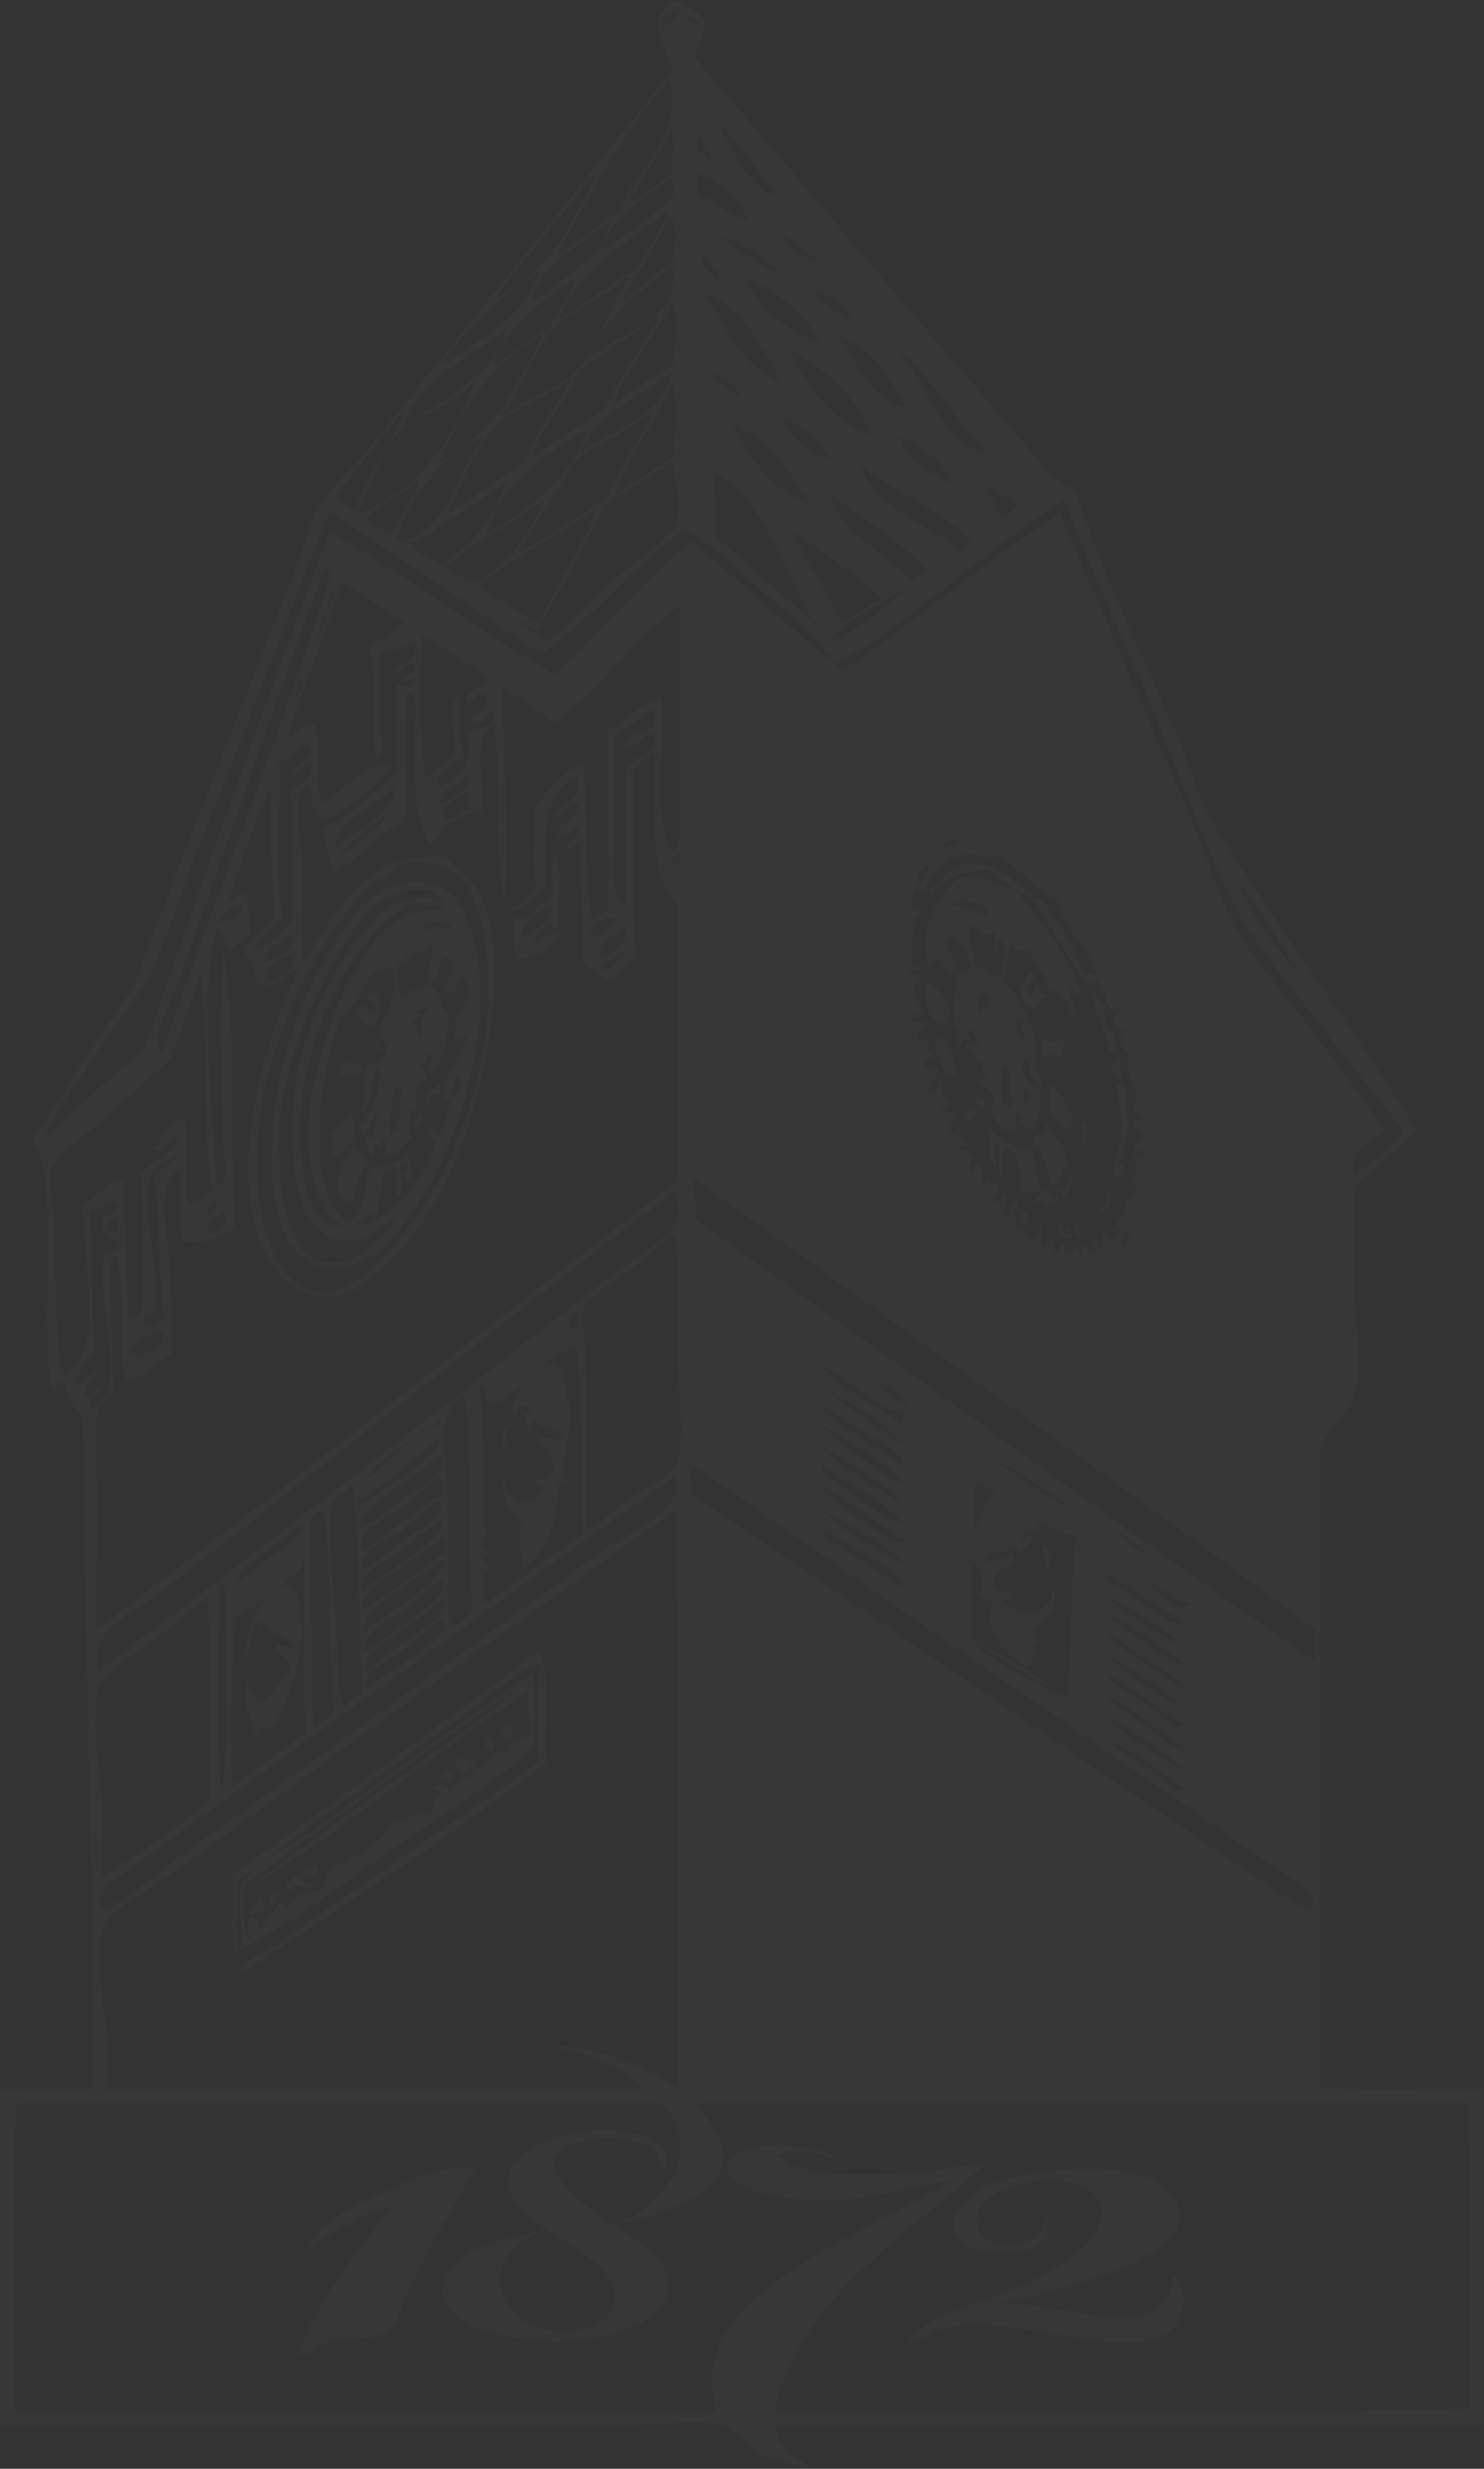 <?xml version="1.0" encoding="UTF-8"?>
<svg width="1656px" height="2754px" viewBox="0 0 1656 2754" version="1.1" xmlns="http://www.w3.org/2000/svg" xmlns:xlink="http://www.w3.org/1999/xlink">
    <rect x="0" y="0" width="1656" height="2754" fill="#333333" stroke="none"/>
    <!-- Generator: Sketch 49.3 (51167) - http://www.bohemiancoding.com/sketch -->
    <title>GSC_Clocktower_Logo_B&amp;W</title>
    <desc>Created with Sketch.</desc>
    <defs>
        <polygon id="path-1" points="0 0.847 1655.459 0.847 1655.459 2753.048 0 2753.048"></polygon>
    </defs>
    <g id="Page-1" stroke="none" stroke-width="1" fill="none" fill-rule="evenodd" opacity="0.02">
        <g id="Desktop-HD" transform="translate(-15, -62)">
            <g id="GSC_Clocktower_Logo_B&amp;W" transform="translate(15, 62)">
                <path d="M581.807,1044.369 C598.324,1038.576 612.276,1030.053 616.147,1010.992 C606.446,1013.674 584.722,1026.006 581.807,1044.369 Z M618.607,952 C629.583,969.585 620.626,1008.088 623.51,1034.1 C619.943,1037.798 615.737,1036.084 616.147,1028.974 C606.598,1034.37 597.763,1040.56 594.058,1052.018 C606.401,1051.32 615.039,1035.703 626,1041.797 C617.483,1059.414 600.936,1068.587 576.858,1070 C572.668,1057.351 574.854,1037.957 572,1023.832 C594.058,1031.735 599.008,1005.834 616.147,1000.724 C617.483,984.98 613.354,963.586 618.607,952 Z" id="Fill-1" fill="#FFFFFF"></path>
                <path d="M1149,1085 C1166.24,1091.765 1139.751,1097.23 1146.297,1110.633 C1156.498,1112.407 1153.165,1101.666 1157.246,1097.816 C1160.952,1102.87 1162.771,1109.73 1171,1110.633 C1162.21,1112.645 1160.034,1120.915 1154.508,1126 C1142.199,1122.927 1138.578,1111.789 1138,1097.816 C1146.739,1098.213 1143.389,1087.456 1149,1085" id="Fill-2" fill="#FFFFFF"></path>
                <path d="M1034.217,1095 C1049.013,1104.706 1062.703,1115.348 1058.09,1141.978 C1032.021,1142.963 1031.191,1111.198 1034.217,1095" id="Fill-3" fill="#FFFFFF"></path>
                <path d="M414.032,1104 C429.433,1113.282 425.032,1136.763 414.032,1147 C409.102,1139.909 397.473,1139.142 398.019,1126.791 C400.401,1125.633 402.799,1124.569 403.378,1121.735 C410.525,1121.735 409.218,1129.703 416.761,1129.312 C424.404,1124.334 415.173,1114.175 408.721,1114.128 C408.771,1109.103 416.017,1110.903 414.032,1104" id="Fill-4" fill="#FFFFFF"></path>
                <path d="M1044.774,1159 C1047.804,1159 1050.779,1159 1053.847,1159 C1061.741,1170.919 1066.194,1185.748 1069,1202 C1063.949,1202 1058.898,1202 1053.847,1202 C1055.587,1184.762 1037.384,1172.687 1044.774,1159" id="Fill-5" fill="#FFFFFF"></path>
                <path d="M1185.672,1159 C1192.161,1163.95 1182.71,1168.216 1185.672,1177 C1177.702,1177 1169.915,1177 1162,1177 C1162,1171.771 1162,1166.515 1162,1161.245 C1170.408,1159.139 1174.613,1165.651 1185.672,1159" id="Fill-6" fill="#FFFFFF"></path>
                <path d="M1245.162,1181.491 C1253.672,1178.872 1250.18,1187.36 1250.794,1192 C1247.934,1192 1245.162,1192 1242.267,1192 C1241.074,1186.519 1244.214,1185.016 1245.162,1181.491" id="Fill-7" fill="#FFFFFF"></path>
                <path d="M382.413,1184.038 C387.141,1183.433 395.911,1190.309 398.634,1184.038 C405.501,1189.168 402.51,1193.94 401.324,1201.834 C394.074,1196.127 387.074,1203.141 377,1201.834 C380.842,1192.799 380.391,1191.822 382.413,1184.038" id="Fill-8" fill="#FFFFFF"></path>
                <path d="M1239,1193 C1242.699,1193 1246.467,1193 1250.132,1193 C1249.823,1197.915 1253.591,1198.793 1252.92,1203.961 C1244.007,1204.501 1240.875,1199.367 1239,1193" id="Fill-9" fill="#FFFFFF"></path>
                <path d="M1175.239,1209 C1181.392,1225.545 1203.001,1234.517 1193.714,1258.362 C1176.006,1262.816 1183.481,1242.492 1170,1242.765 C1176.757,1230.658 1166.083,1217.152 1175.239,1209" id="Fill-10" fill="#FFFFFF"></path>
                <path d="M1088,1223.028 C1097.343,1222.386 1102.438,1232.924 1096.359,1239 C1093.25,1233.928 1089.433,1229.647 1088,1223.028" id="Fill-11" fill="#FFFFFF"></path>
                <path d="M1089.928,1237.767 C1090.775,1245.655 1083.945,1246.771 1081.868,1252 C1066.996,1249.503 1084.427,1230.144 1089.928,1237.767" id="Fill-12" fill="#FFFFFF"></path>
                <path d="M388.63,1243 C399.102,1245.215 394.305,1257.371 396,1272.644 C383.938,1275.286 385.285,1291.506 369.092,1289.887 C368.35,1276.523 372.437,1273.499 369.092,1262.763 C378.187,1258.746 383.439,1250.942 388.63,1243" id="Fill-13" fill="#FFFFFF"></path>
                <path d="M1207,1253.045 C1218.04,1251.957 1209.966,1271.014 1212.461,1279 C1202.584,1274.633 1212.697,1264.061 1207,1253.045" id="Fill-14" fill="#FFFFFF"></path>
                <path d="M478.49,1259 C490.611,1260.94 494.936,1269.177 486.931,1277 C485.327,1269.876 472.752,1264.963 478.49,1259" id="Fill-15" fill="#FFFFFF"></path>
                <path d="M396.035,1279 C400.035,1286.686 408.39,1290.007 411,1299.189 C397.44,1306.47 401.347,1331.414 391.015,1342 C363.896,1330.728 382.058,1291.878 396.035,1279" id="Fill-16" fill="#FFFFFF"></path>
                <path d="M1165.908,1327 C1169.971,1328.01 1174.252,1340.9 1177.625,1334.357 C1186.459,1335.94 1174.832,1339.558 1177.625,1344.111 C1166.107,1348.588 1162.425,1334.327 1157.074,1341.668 C1149.328,1337.387 1165.762,1332.804 1165.908,1327" id="Fill-17" fill="#FFFFFF"></path>
                <path d="M1144.777,1367 C1135.268,1366.618 1138.737,1356.251 1138.166,1349 C1148.021,1349.318 1148.674,1363.565 1144.777,1367" id="Fill-18" fill="#FFFFFF"></path>
                <path d="M1182,1366.183 C1190.696,1363.707 1187.681,1387.555 1190,1368.822 C1196.46,1367.828 1188.493,1380.843 1198,1376.771 C1194.538,1386.186 1189.238,1377.569 1182,1382 C1182,1376.771 1182,1371.46 1182,1366.183" id="Fill-19" fill="#FFFFFF"></path>
                <path d="M1162,1724 C1173.402,1725.435 1170.261,1739.92 1171,1751 C1160.17,1744.809 1169.854,1734.63 1162,1724" id="Fill-20" fill="#FFFFFF"></path>
                <path d="M272.142,2104.027 C273.028,2125.43 269.151,2151.666 277.253,2165.86 C278.851,2157.184 273.914,2141.905 279.785,2137.551 C288.964,2137.79 287.302,2148.811 292.588,2153.037 C297.842,2135.478 307.732,2132.735 313.05,2119.497 C315.771,2121.889 313.857,2128.955 320.725,2127.2 C328.4,2118.014 340.253,2107.025 359.132,2109.146 C362.297,2100.39 363.247,2089.29 369.308,2083.389 C393.315,2075.606 427.212,2055.909 440.948,2029.259 C456.188,2037.106 464.797,2012.72 479.34,2026.675 C485.923,2018.701 483.834,2001.971 494.643,1998.271 C490.149,1997.728 481.904,2000.934 484.452,1993.183 C488.977,1988.303 497.935,1990.456 499.802,1995.735 C510.278,1990.807 516.608,1981.7 530.487,1980.249 C529.822,1975.528 519.567,1967.505 527.923,1962.195 C531.721,1962.657 530.281,1968.415 530.487,1972.513 C548.559,1972.657 544.017,1949.994 566.315,1954.459 C566.584,1939.324 584.909,1942.275 591.872,1933.838 C591.619,1917.793 587.631,1905.417 589.34,1887.443 C483.059,1956.453 381.699,2044.235 277.253,2106.563 C377.489,2027.138 487.553,1957.585 586.793,1877.108 C478.944,1949.77 376.556,2027.935 272.142,2104.027 Z M267.03,2202 C271.983,2184.536 292.429,2180.118 305.374,2171.043 C399.803,2105.079 506.717,2032.162 602.096,1964.778 C596.446,1927.729 601.605,1881.414 602.096,1856.486 C572.012,1866.725 546.185,1892.355 517.716,1913.232 C435.758,1973.247 345.127,2034.107 264.419,2098.812 C265.97,2123.133 261.238,2153.611 267.03,2173.579 C276.256,2152.798 261.555,2130.645 269.546,2104.027 C276.145,2082.177 327.751,2057.074 348.83,2042.114 C428.921,1985.336 518.618,1915.959 594.468,1866.837 C596.478,1885.178 597.49,1915.895 597.031,1949.34 C546.185,1992.673 486.319,2028.478 430.709,2067.951 C374.578,2107.727 320.108,2149.465 261.855,2178.779 C256.396,2154.233 260.7,2119.768 259.339,2091.092 C374.894,2009.068 488.661,1925.225 602.096,1841 C615.911,1872.164 606.748,1912.833 609.787,1967.346 C499.77,2049.817 384.294,2126.849 267.03,2202 Z" id="Fill-21" fill="#FFFFFF"></path>
                <path d="M566.477,1923 C574.093,1923.032 572.673,1937.572 569.123,1941 C563.509,1938.816 559.911,1934.686 561.298,1925.535 C564.331,1926.013 565.913,1924.993 566.477,1923" id="Fill-22" fill="#FFFFFF"></path>
                <path d="M543.756,1939.221 C553.34,1937.26 553.682,1948.856 549.284,1953 C542.284,1952.335 537.834,1944.849 543.756,1939.221" id="Fill-23" fill="#FFFFFF"></path>
                <path d="M508.294,1962 C513.434,1962 518.671,1962 523.827,1962 C524.196,1968.591 524.228,1974.869 521.273,1978 C513.868,1975.858 506.415,1973.666 508.294,1962" id="Fill-24" fill="#FFFFFF"></path>
                <path d="M506.456,1986.607 C501.958,1985.017 491.319,1989.959 491,1983.837 C491.526,1974.158 510.411,1971.695 506.456,1986.607" id="Fill-25" fill="#FFFFFF"></path>
                <path d="M319.334,2098 C322.211,2098 325.07,2098 328,2098 C328,2101.515 328,2104.965 328,2108.399 C318.357,2110.983 318.552,2104.805 319.334,2098" id="Fill-26" fill="#FFFFFF"></path>
                <path d="M310.521,2112.036 C312.76,2120.96 306.489,2120.666 305.354,2126 C300.81,2125.344 299.483,2121.202 300.171,2114.815 C302.49,2112.623 306.009,2111.812 310.521,2112.036" id="Fill-27" fill="#FFFFFF"></path>
                <path d="M289.876,2118 C304.239,2128.374 284.629,2141.378 277.083,2133.666 C275.767,2122.792 290.495,2128.213 289.876,2118" id="Fill-28" fill="#FFFFFF"></path>
                <path d="M743.319,2419.645 C735.448,2421.168 738.645,2406.317 730.325,2399.161 C704.352,2376.456 623.753,2384.278 618.709,2409.348 C614.308,2431.513 649.773,2457.329 668.02,2470.974 C694.747,2490.76 747.8,2513.481 745.953,2553.021 C743.865,2597.179 659.138,2612.189 618.709,2611.998 C564.66,2611.808 496.172,2594.576 494.052,2555.576 C491.787,2512.656 564.628,2493.711 608.333,2488.904 C518.932,2513.577 557.818,2616.853 649.87,2599.162 C668.341,2595.655 685.03,2583.057 686.202,2565.842 C690.137,2509.07 568.772,2488.079 566.797,2435.052 C565.415,2397.812 628.62,2377.074 668.02,2376.059 C704.32,2375.059 753.582,2386.642 743.319,2419.645" id="Fill-29" fill="#FFFFFF"></path>
                <path d="M530,2418.563 C508.929,2458.421 479.827,2504.854 456.173,2553.974 C448.457,2570.031 443.748,2592.189 433.291,2599.933 C416.425,2612.529 389.811,2606.445 367.102,2612.719 C354.252,2616.243 348.472,2628.523 334,2625.536 C356,2559.032 399.37,2513.989 435.827,2462.025 C407.78,2468.805 373.354,2491.263 344.142,2505.439 C358.929,2476.549 395.402,2460.523 425.638,2446.695 C456.394,2432.55 492.787,2414.58 530,2418.563" id="Fill-30" fill="#FFFFFF"></path>
                <g id="Group-34">
                    <mask id="mask-2" fill="white">
                        <use xlink:href="#path-1"></use>
                    </mask>
                    <g id="Clip-32"></g>
                    <path d="M1097.676,2574.401 C1158.439,2551.751 1306.095,2631.448 1308.464,2538.45 C1319.071,2545.259 1322.745,2564.005 1318.769,2579.481 C1298.764,2656.495 1129.099,2573.608 1051.351,2597.464 C1031.187,2603.623 1034.161,2612.337 1012.82,2610.289 C1044.609,2578.243 1090.408,2571.83 1136.192,2551.291 C1166.788,2537.625 1233.977,2504.8 1228.745,2464.055 C1222.113,2411.342 1085.971,2430.008 1089.979,2479.436 C1092.746,2514.339 1164.673,2513.244 1167.059,2474.309 C1186.81,2523.434 1068.574,2526.085 1064.264,2484.61 C1062.611,2468.706 1078.958,2451.944 1092.507,2443.516 C1133.313,2418.231 1321.918,2393.993 1316.114,2476.88 C1313.887,2509.863 1245.649,2532.625 1221.016,2541.021 C1181.753,2554.481 1144.095,2563.894 1097.676,2574.401" id="Fill-31" fill="#FFFFFF" mask="url(#mask-2)"></path>
                    <path d="M18.018,2346.042 C12.006,2455.452 17.143,2576.052 15.441,2689.827 C276.784,2689.827 538.112,2689.827 799.471,2689.827 C772.706,2604.337 851.074,2553.116 907.433,2517.911 C962.281,2483.689 1021.614,2458.452 1064.264,2430.707 C1018.544,2440.135 959.864,2458.293 897.16,2453.769 C871.255,2451.944 808.201,2443.516 812.336,2415.263 C816.677,2385.39 918.04,2388.009 935.74,2410.136 C920.267,2402.628 887.428,2393.406 868.869,2405.009 C894.52,2430.865 970.185,2426.008 1025.717,2423.056 C1055.327,2421.373 1082.218,2412.231 1100.236,2412.739 C1012.74,2496.451 898.289,2553.354 863.733,2689.827 C1121.657,2688.113 1386.451,2693.256 1640.081,2687.256 C1638.332,2574.401 1643.484,2454.642 1637.473,2346.042 C1351.29,2346.042 1065.123,2346.042 778.893,2346.042 C786.112,2362.915 808.853,2382.74 807.183,2407.644 C804.035,2454.389 730.962,2471.293 686.34,2481.975 C735.908,2465.341 791.217,2397.565 737.8,2346.042 C497.862,2346.042 257.892,2346.042 18.018,2346.042 Z M1280.19,1971.401 C1294.884,1981.559 1309.673,2000.035 1321.33,1997.083 C1296.315,1975.797 1262.299,1949.941 1233.977,1940.592 C1245.522,1951.687 1264.589,1960.591 1280.19,1971.401 Z M1323.858,1976.543 C1299.034,1950.02 1263.11,1934.608 1233.977,1912.37 C1256.288,1941.386 1292.148,1956.893 1323.858,1976.543 Z M1277.613,1925.196 C1292.212,1935.735 1310.039,1952.496 1321.33,1950.909 C1294.089,1928.497 1264.16,1908.656 1233.977,1889.308 C1242.501,1903.609 1261.631,1913.72 1277.613,1925.196 Z M1277.613,1899.577 C1292.419,1909.64 1308.464,1929.275 1321.33,1925.196 C1292.769,1904.942 1264.557,1884.403 1233.977,1866.197 C1241.053,1881.435 1262.093,1889.038 1277.613,1899.577 Z M1321.33,1907.259 C1299.018,1879.117 1262.411,1865.102 1233.977,1843.086 C1255.875,1871.673 1291.099,1887.006 1321.33,1907.259 Z M1277.613,1850.801 C1262.76,1840.833 1246.015,1821.865 1233.977,1825.166 C1262.601,1845.229 1290.351,1866.308 1321.33,1884.165 C1314.38,1868.8 1293.262,1861.292 1277.613,1850.801 Z M490.992,1807.199 C477.332,1820.722 459.505,1833.023 442.139,1845.674 C429.433,1854.991 405.086,1863.943 408.744,1881.562 C435.301,1866.229 475.09,1841.801 498.705,1814.897 C492.551,1815.881 500.12,1803.199 490.992,1807.199 Z M1277.613,1832.865 C1291.989,1842.785 1309.673,1858.531 1321.33,1855.927 C1293.929,1837.912 1263.778,1809.056 1233.977,1802.056 C1247.637,1809.929 1262.299,1822.246 1277.613,1832.865 Z M447.324,1820.024 C432.423,1831.499 409.062,1841.087 406.168,1863.626 C419.065,1856.943 434.3,1843.642 452.413,1830.293 C469.094,1817.96 504.207,1802.722 493.568,1784.104 C479.622,1797.246 462.749,1808.04 447.324,1820.024 Z M167.104,1832.865 C150.788,1845.721 115.198,1866.308 110.539,1881.562 C99.916,1916.561 111.382,1968.067 113.083,2007.305 C114.451,2036.669 112.161,2063.621 113.083,2094.62 C155.988,2068.128 196.826,2039.494 233.927,2007.305 C232.21,1932.91 237.362,1851.674 231.367,1781.533 C212.411,1798.643 193.439,1812.119 167.104,1832.865 Z M1321.33,1837.96 C1297.078,1813.373 1264.192,1797.437 1233.977,1778.945 C1258.006,1803.611 1289.763,1820.674 1321.33,1837.96 Z M246.792,2002.209 C258.671,1935.354 248.573,1846.594 251.929,1771.263 C251.388,1769.279 249.75,1768.295 246.792,1768.692 C242.546,1840.563 242.498,1930.338 246.792,2002.209 Z M1326.434,1789.262 C1307.145,1781.993 1292.578,1770.057 1275.005,1761.041 C1287.664,1772.104 1313.808,1802.945 1326.434,1789.262 Z M447.324,1799.484 C432.948,1810.579 406.041,1817.738 406.167,1843.086 C419.001,1835.896 434.3,1823.611 452.413,1809.77 C469.46,1796.77 503.587,1779.771 493.568,1761.041 C477.952,1772.739 463.385,1787.072 447.324,1799.484 Z M1239.034,1766.12 C1253.06,1770.469 1266.307,1782.85 1280.19,1791.834 C1293.309,1800.262 1310.102,1815.167 1321.33,1809.77 C1291.099,1792.866 1265.448,1771.453 1233.977,1755.882 C1232.021,1762.898 1239.034,1761.041 1239.034,1766.12 Z M444.716,1773.866 C430.133,1784.167 405.5,1795.754 406.168,1820.024 C437.337,1796.469 474.056,1778.294 496.097,1745.629 C495.556,1743.645 496.049,1740.534 493.568,1740.486 C479.495,1753.676 461.191,1762.2 444.716,1773.866 Z M259.641,1804.627 C262.456,1859.61 255.252,1943.322 259.641,1991.892 C287.614,1972.798 313.122,1951.258 341.906,1932.91 C337.341,1871.594 340.045,1803.103 339.329,1737.915 C339.17,1735.2 336.022,1735.899 336.769,1740.486 C336.769,1743.057 336.769,1745.629 336.769,1748.2 C330.058,1755.184 321.375,1760.247 316.191,1768.692 C322.775,1769.85 327.991,1772.342 331.632,1776.374 C346.74,1838.976 323.697,1895.45 303.326,1927.751 C293.737,1928.037 296.027,1930.687 287.916,1927.751 C285.435,1932.592 295.613,1936.354 287.916,1938.084 C281.285,1927.751 265.971,1889.974 277.643,1871.371 C275.655,1887.006 282.287,1894.038 293.053,1897.006 C310.307,1889.498 305.759,1874.276 323.951,1866.197 C326.623,1848.118 311.516,1847.801 305.902,1837.96 C312.295,1830.103 321.487,1841.039 331.632,1837.96 C320.358,1826.944 303.867,1821.166 293.053,1809.77 C287.391,1813.452 296.313,1816.024 290.477,1817.452 C286.93,1815.881 290.063,1807.579 285.308,1807.199 C280.712,1821.389 280.537,1840.055 272.507,1850.801 C276.005,1826.055 280.999,1802.834 293.053,1786.659 C286.056,1787.358 272.077,1801.056 259.641,1804.627 Z M444.716,1750.755 C429.513,1762.025 404.53,1772.533 403.623,1796.929 C436.51,1777.596 464.117,1753.009 496.097,1732.788 C494.634,1727.455 499.341,1715.915 493.568,1714.804 C479.002,1728.232 461.111,1738.581 444.716,1750.755 Z M922.843,1717.391 C937.33,1724.82 953.28,1735.042 969.119,1745.629 C983.161,1754.93 999.016,1771.723 1010.243,1768.692 C988.409,1740.01 949.925,1728.042 920.267,1707.122 C920.076,1711.582 920.855,1715.121 922.843,1717.391 Z M1287.887,1737.915 C1271.618,1730.185 1255.97,1708.169 1241.594,1707.122 C1256.288,1716.487 1275.069,1735.264 1287.887,1737.915 Z M334.193,1701.979 C313.297,1725.629 269.819,1740.375 262.17,1768.692 C285.833,1745.216 317.638,1729.978 339.329,1704.55 C338.757,1702.566 337.182,1701.55 334.193,1701.979 Z M488.416,1696.852 C473.945,1709.725 456.086,1723.185 439.595,1735.359 C426.428,1745.041 402.431,1751.962 403.623,1773.866 C420.083,1763.596 436.796,1752.232 452.413,1740.486 C467.266,1729.312 487.223,1718.772 493.568,1699.423 C492.98,1697.439 491.422,1696.455 488.416,1696.852 Z M1082.218,1830.293 C1112.656,1857.245 1152.365,1874.895 1190.245,1894.434 C1196.24,1831.626 1194.809,1770.977 1200.454,1712.249 C1180.926,1712.915 1163.703,1697.693 1154.193,1696.852 C1158.058,1699.027 1157.931,1705.138 1159.362,1709.725 C1148.898,1707.122 1133.934,1713.233 1141.376,1719.963 C1145.733,1717.534 1146.56,1709.518 1151.633,1714.804 C1148.596,1727.232 1141.44,1727.375 1136.192,1732.788 C1136.192,1730.216 1136.192,1727.645 1136.192,1725.089 C1125.362,1733.058 1102.017,1728.518 1097.676,1743.057 C1108.649,1740.295 1124.09,1742.041 1128.527,1732.788 C1130.674,1735.74 1131.866,1739.676 1131.087,1745.629 C1115.503,1746.327 1110.43,1757.485 1107.981,1771.263 C1112.37,1776.263 1122.929,1775.136 1128.527,1778.945 C1132.296,1788.723 1117.013,1779.501 1120.798,1789.262 C1143.253,1803.722 1175.058,1802.484 1174.771,1768.692 C1182.802,1790.85 1167.631,1810.849 1151.633,1817.452 C1152.667,1820.532 1155.561,1826.214 1159.362,1832.865 C1146.56,1833.769 1154.861,1839.753 1156.754,1845.674 C1149.295,1848.578 1150.679,1858.562 1149.089,1861.054 C1122.245,1846.705 1093.955,1816.246 1107.981,1789.262 C1103.576,1779.39 1098.391,1786.231 1092.507,1778.945 C1101.158,1772.564 1092.969,1746.438 1084.826,1740.486 C1084.826,1769.549 1084.826,1798.643 1084.826,1827.738 C1115.884,1846.293 1148.596,1863.245 1177.348,1884.165 C1142.664,1869.229 1115.391,1846.785 1082.218,1830.293 Z M1010.243,1745.629 C986.008,1718.471 948.875,1704.265 917.738,1684.011 C942.594,1710.503 977.484,1727.026 1010.243,1745.629 Z M753.162,1684.011 C651.942,1758.39 552.98,1827.293 429.306,1917.497 C353.371,1972.877 272.554,2031.812 192.819,2089.445 C166.643,2108.302 120.764,2132.778 115.691,2148.491 C99.328,2198.792 130.862,2279.806 118.268,2330.63 C317.893,2330.63 517.534,2330.63 717.206,2330.63 C696.024,2302.123 654.614,2293.837 616.941,2281.869 C676.241,2284.313 715.728,2306.488 755.77,2328.027 C754.069,2114.223 759.221,1893.577 753.162,1684.011 Z M347.042,1691.709 C346.629,1770.866 346.851,1849.277 349.571,1925.196 C360.496,1923.259 364.583,1914.497 372.725,1909.847 C365.473,1837.769 371.214,1741.121 359.923,1681.487 C357.888,1687.122 350.859,1687.9 347.042,1691.709 Z M444.716,1709.725 C430.181,1720.185 403.719,1726.248 403.623,1750.755 C416.298,1748.851 428.416,1733.915 447.324,1719.963 C464.467,1707.233 501.711,1693.725 490.992,1673.773 C474.756,1683.805 460.761,1698.106 444.716,1709.725 Z M1010.243,1722.518 C982.78,1697.789 950.513,1677.789 917.738,1658.393 C940.765,1685.884 979.058,1711.63 1010.243,1722.518 Z M1084.826,1707.122 C1097.803,1696.154 1093.668,1668.027 1115.693,1666.075 C1104.005,1665.742 1103.067,1654.679 1089.979,1655.821 C1083.427,1668.107 1091.187,1694.63 1084.826,1707.122 Z M370.148,1678.884 C364.71,1698.725 371.834,1772.501 375.301,1814.897 C377.75,1844.642 375.571,1881.435 383.03,1904.688 C388.436,1898.164 395.688,1893.339 403.623,1889.308 C400.284,1802.484 401.89,1730.375 393.303,1655.821 C389.136,1663.758 373.552,1666.694 370.148,1678.884 Z M442.139,1686.614 C426.825,1697.693 393.891,1706.344 406.168,1730.216 C433.791,1707.344 463.91,1686.948 493.568,1666.075 C492.026,1660.742 496.717,1649.25 490.992,1648.107 C476.266,1658.139 459.982,1673.63 442.139,1686.614 Z M748.073,1650.679 C546.715,1794.199 337.85,1945.544 138.814,2089.445 C124.342,2099.874 106.69,2107.969 113.083,2130.492 C143.584,2120.254 166.484,2095.286 192.819,2076.573 C356.011,1960.671 513.017,1845.071 676.051,1727.645 C705.168,1706.725 767.697,1683.345 753.162,1645.552 C753.162,1648.933 748.694,1647.917 748.073,1650.679 Z M773.756,1668.646 C988.298,1811.5 1209.407,1965.607 1421.564,2107.381 C1435.892,2116.984 1454.641,2131.571 1465.28,2127.921 C1468.285,2106.985 1444.002,2097.81 1431.853,2089.445 C1213.319,1938.656 993.45,1788.993 778.893,1637.838 C776.364,1637.838 773.756,1637.838 771.18,1637.838 C770.162,1650.012 772.039,1659.234 773.756,1668.646 Z M920.267,1645.552 C934.833,1651.964 948.748,1666.17 963.999,1676.361 C977.977,1685.725 999.573,1701.788 1007.667,1699.423 C984.497,1671.25 948.637,1655.79 917.738,1635.282 C917.531,1639.758 918.247,1643.266 920.267,1645.552 Z M488.416,1624.997 C475.058,1640.965 454.066,1650.631 437.019,1663.52 C423.343,1673.821 403.719,1685.725 401.015,1704.55 C417.157,1699.836 432.821,1683.805 449.884,1671.218 C465.325,1659.79 492.121,1650.615 493.568,1627.568 C492.98,1625.584 491.422,1624.584 488.416,1624.997 Z M1200.454,1684.011 C1164.753,1664.139 1127.064,1632.473 1092.507,1619.918 C1129.417,1638.679 1165.453,1671.948 1200.454,1684.011 Z M1007.667,1678.884 C985.308,1649.091 947.237,1634.885 917.738,1612.219 C940.065,1642.076 977.436,1656.948 1007.667,1678.884 Z M488.416,1604.505 C464.96,1627.568 437.337,1648.345 411.304,1668.646 C405.961,1672.773 395.29,1668.424 401.015,1681.487 C432.232,1657.028 469.683,1638.854 493.568,1607.077 C492.98,1605.061 491.422,1604.045 488.416,1604.505 Z M966.559,1630.171 C981.205,1640.377 998.603,1654.758 1007.667,1653.25 C983.606,1625.949 947.698,1610.457 917.738,1589.109 C928.997,1605.489 948.557,1617.584 966.559,1630.171 Z M403.623,1655.821 C427.318,1636.028 455.848,1606.378 480.719,1591.68 C484.727,1589.252 493.807,1593.109 490.992,1583.982 C465.866,1599.95 419.574,1630.743 403.623,1655.821 Z M1007.667,1635.282 C1004.471,1614.664 980.951,1608.473 966.559,1599.378 C950.036,1588.887 934.102,1577.633 917.738,1568.57 C941.083,1597.394 977.818,1612.949 1007.667,1635.282 Z M498.705,1658.393 C501.249,1716.169 497.83,1766.549 501.281,1814.897 C506.815,1816.055 522.05,1804.929 526.964,1796.929 C521.128,1720.661 526.773,1632.901 519.283,1558.3 C486.015,1571.458 496.574,1610.156 498.705,1658.393 Z M1007.667,1612.219 C987.137,1583.109 944.2,1562.649 917.738,1548.046 C947.889,1569.22 976.387,1592.14 1007.667,1612.219 Z M1012.82,1565.998 C1006.125,1553.872 985.69,1541.856 974.256,1542.904 C990.985,1546.745 992.973,1565.3 1012.82,1565.998 Z M1007.667,1589.109 C1006.188,1584.601 1010.752,1574.014 1005.091,1573.712 C984.497,1578.522 945.838,1534.92 917.738,1524.968 C941.783,1552.237 977.675,1567.713 1007.667,1589.109 Z M544.981,1722.518 C543.884,1719.867 542.548,1718.36 539.813,1717.391 C536.585,1729.216 544.504,1729.835 547.542,1735.359 C543.996,1735.423 541.896,1734.153 539.813,1732.788 C537.205,1743.946 545.156,1744.565 547.542,1750.755 C531.719,1750.343 543.455,1777.485 539.813,1789.262 C579.013,1765.961 610.277,1734.677 650.368,1712.249 C646.249,1643.679 652.006,1565.205 642.655,1501.857 C634.211,1508.635 618.229,1507.714 606.652,1522.396 C636.739,1516.222 630.394,1554.665 632.382,1568.57 C632.97,1566.586 632.414,1563.522 634.958,1563.427 C641.081,1598.394 622.825,1631.425 632.382,1653.25 C625.353,1653.012 627.182,1657.52 622.093,1653.25 C622.586,1692.932 615.859,1724.264 583.545,1750.755 C582.623,1729.915 574.083,1711.788 583.545,1694.281 C564.876,1692.106 554.444,1655.345 565.512,1640.409 C552.488,1673.091 596.999,1689.138 606.652,1658.393 C601.038,1658.853 598.478,1656.282 598.987,1650.679 C608.671,1651.821 611.025,1645.615 616.941,1642.98 C617.529,1624.425 611.804,1612.219 598.987,1607.077 C602.501,1601.204 592.355,1597.442 598.987,1596.823 C605.888,1605.283 612.679,1603.235 627.261,1607.077 C626.753,1589.585 601.308,1597.013 596.41,1583.982 C591.942,1585.49 596.569,1596.156 591.258,1596.823 C588.952,1587.982 585.565,1580.236 580.969,1573.712 C585.819,1573.141 586.662,1576.569 591.258,1576.268 C592.005,1569.506 587.68,1567.839 580.969,1568.57 C576.039,1569.585 580.746,1580.331 570.696,1576.268 C571.348,1564.094 578.552,1558.475 580.969,1548.046 C569.01,1553.205 563.444,1564.76 547.542,1565.998 C540.068,1562.348 543.646,1547.65 534.724,1545.459 C543.487,1597.283 534.056,1696.074 544.981,1722.518 Z M143.95,1507.016 C148.816,1509.841 152.951,1513.381 159.376,1514.698 C165.276,1503.508 184.629,1505.682 182.498,1486.476 C171.605,1485.032 152.363,1497.365 143.95,1507.016 Z M634.958,1481.334 C648.746,1485.73 645.009,1472.509 645.2,1463.366 C635.881,1463.477 633.956,1470.905 634.958,1481.334 Z M1254.507,1388.955 C1257.083,1385.527 1261.393,1383.908 1262.172,1378.733 C1258.912,1378.574 1258.626,1375.432 1254.507,1376.114 C1257.894,1382.495 1246.937,1386.781 1254.507,1388.955 Z M699.157,1419.764 C685.179,1430.525 654.28,1447.382 650.368,1460.826 C646.917,1472.636 652.435,1487.318 652.944,1499.302 C655.568,1560.919 652.101,1636.568 655.489,1704.55 C675.24,1696.424 689.186,1681.487 706.917,1668.646 C719.592,1659.472 750.713,1646.044 755.77,1630.171 C765.534,1599.426 755.77,1548.142 755.77,1504.428 C755.77,1457.096 757.726,1402.225 753.162,1376.114 C736.735,1388.876 722.2,1402.145 699.157,1419.764 Z M118.268,1368.416 C121.543,1375.114 123.579,1376.463 131.085,1373.559 C131.085,1368.416 131.085,1363.321 131.085,1358.194 C124.962,1359.75 119.11,1361.607 118.268,1368.416 Z M231.367,1373.559 C242.705,1382.114 257.495,1361.146 249.352,1350.496 C245.806,1360.638 229.999,1358.543 231.367,1373.559 Z M100.266,1350.496 C103.701,1401.796 100.981,1459.287 105.371,1509.571 C93.825,1516.841 90.104,1531.936 82.264,1542.904 C91.297,1549.237 101.474,1526.285 110.539,1532.682 C107.517,1542.475 91.726,1539.554 95.113,1555.745 C97.928,1562.475 107.676,1541.269 113.083,1550.649 C108.805,1558.03 95.272,1559.046 102.81,1571.157 C110.539,1568.268 118.745,1559.046 120.796,1550.649 C130.306,1512.222 110.125,1447.954 115.691,1401.796 C120.605,1395.558 134.027,1397.876 133.693,1386.384 C125.36,1380.162 113.322,1377.606 113.083,1363.321 C115.548,1352.908 131.991,1356.48 131.085,1342.782 C121.066,1335.48 112.622,1351.623 100.266,1350.496 Z M233.927,1355.623 C235.803,1351.305 247.524,1343.845 239.064,1337.655 C237.203,1341.972 225.435,1349.448 233.927,1355.623 Z M748.073,1332.512 C556.59,1478.096 361.943,1635.663 172.241,1781.533 C147.56,1800.5 97.308,1818.69 110.539,1863.626 C289.332,1728.978 490.77,1572.649 676.051,1427.462 C696.597,1411.399 750.681,1378.098 755.77,1360.765 C758.712,1350.766 755.818,1339.02 753.162,1327.385 C753.162,1330.814 748.694,1329.766 748.073,1332.512 Z M776.364,1360.765 C1007.715,1524.079 1234.279,1692.217 1467.888,1853.404 C1467.888,1841.42 1467.888,1829.436 1467.888,1817.452 C1238.096,1648.155 1006.395,1480.905 773.756,1314.56 C772.452,1332.131 778.304,1342.512 776.364,1360.765 Z M167.104,1314.56 C156.72,1350.369 181.178,1429.526 172.241,1463.366 C170.142,1471.334 155.05,1467.89 161.952,1478.762 C171.955,1479.381 175.262,1473.255 182.498,1471.064 C176.996,1420.145 178.522,1362.162 172.241,1312.021 C179.445,1302.878 200.468,1294.053 197.955,1283.783 C191.292,1297.672 172.448,1296.148 167.104,1314.56 Z M190.211,1181.103 C168.631,1200.198 147.926,1220.626 123.42,1242.721 C106.229,1258.197 62.068,1286.783 56.55,1306.846 C53.194,1319.29 58.617,1333.655 59.158,1345.353 C61.813,1404.399 60.08,1472.636 69.399,1532.682 C120.446,1515.714 90.756,1400.574 92.553,1342.782 C109.585,1334.972 117.965,1318.56 138.814,1314.56 C138.337,1368.892 141.072,1420.034 143.95,1471.064 C163.51,1471.017 159.487,1443.605 159.376,1417.193 C159.185,1380.828 160.075,1337.353 156.799,1309.417 C169.394,1292.846 194.059,1288.45 200.516,1265.815 C192.564,1260.562 184.12,1290.354 172.241,1281.212 C181.544,1268.307 187.603,1252.054 205.636,1247.879 C211.52,1274.498 206.606,1311.878 208.26,1342.782 C222.048,1342.829 226.135,1333.306 236.487,1329.909 C224.37,1256.514 233.975,1161.421 223.638,1086.201 C213.969,1119.343 201.231,1149.406 190.211,1181.103 Z M673.538,1083.63 C684.797,1080.328 689.695,1070.677 696.644,1063.106 C687.818,1067.916 669.197,1073.947 673.538,1083.63 Z M293.053,1075.931 C305.791,1066.439 327.371,1065.709 326.464,1042.599 C313.806,1052.17 294.564,1055.202 293.053,1075.931 Z M668.338,1068.233 C682.014,1060.535 701.86,1058.932 699.157,1034.901 C687.039,1044.107 668.306,1046.726 668.338,1068.233 Z M658.097,1047.742 C670.835,1042.456 681.012,1034.662 688.868,1024.631 C676.846,1021.012 658.097,1030.932 658.097,1047.742 Z M244.168,1029.774 C255.046,1025.171 271.648,1026.345 269.899,1009.266 C257.892,1012.647 248.541,1018.647 244.168,1029.774 Z M1455.023,1091.296 C1428.847,1058.424 1405.963,1008.52 1380.408,983.569 C1397.71,1025.377 1430.246,1065.551 1455.023,1091.296 Z M1023.109,988.695 C1031.839,984.569 1032.459,972.394 1038.502,965.632 C1027.736,967.696 1023.49,976.251 1023.109,988.695 Z M444.716,965.632 C438.943,975.696 421.816,978.188 416.409,983.569 C350.445,1049.44 275.544,1191.024 287.916,1327.385 C291.256,1364.067 301.926,1402.383 321.328,1422.335 C380.946,1483.794 455.688,1374.257 480.719,1332.512 C534.056,1243.61 571.475,1095.423 521.811,986.124 C502.76,969.172 479.033,953.68 444.716,965.632 Z M1233.977,1119.565 C1237.237,1105.105 1222.893,1108.327 1226.2,1093.899 C1219.935,1095.343 1213.001,1096.09 1213.351,1104.169 C1227.139,1102.423 1221.016,1120.438 1233.977,1119.565 Z M1102.812,970.759 C1073.695,971.616 1050.318,978.188 1041.11,998.965 C1033.286,987.918 1027.386,1005.885 1023.109,991.251 C1019.419,996.933 1016.684,1003.632 1017.956,1014.361 C1027.164,1018.33 1019.515,1005.647 1025.717,1006.663 C1025.717,1012.647 1025.717,1018.647 1025.717,1024.631 C1021.661,1024.869 1016.811,1024.282 1017.956,1029.774 C1026.655,1036.964 1007.635,1057.662 1023.109,1068.233 C1020.071,1067.884 1017.272,1063.646 1015.396,1068.233 C1021.773,1068.662 1016.127,1076.947 1015.396,1078.503 C1021.82,1078.185 1023.411,1073.646 1025.717,1081.074 C1020.58,1085.344 1022.409,1080.836 1015.396,1081.074 C1015.936,1093.74 1026.21,1081.693 1025.717,1096.47 C1023.109,1096.47 1020.58,1096.47 1017.956,1096.47 C1025.43,1109.899 1022.409,1120.549 1030.869,1129.835 C1029.104,1134.898 1015.491,1128.247 1017.956,1137.501 C1017.479,1144.771 1033.827,1135.406 1033.382,1142.676 C1033.954,1151.739 1021.359,1147.739 1023.109,1158.04 C1026.146,1160.993 1032.173,1160.961 1038.502,1160.612 C1029.04,1167.881 1038.757,1172.23 1043.686,1178.579 C1038.391,1181.024 1031.489,1181.77 1030.869,1188.849 C1032.618,1193.897 1045.165,1188.23 1046.247,1193.976 C1044.1,1202.96 1040.172,1210.118 1035.974,1217.039 C1039.345,1217.039 1042.828,1217.039 1046.247,1217.039 C1046.835,1212.531 1043.639,1204.198 1051.351,1206.817 C1050.063,1217.547 1051.161,1225.832 1059.112,1227.308 C1063.899,1238.943 1048.855,1230.816 1051.351,1240.149 C1059.048,1240.229 1067.063,1239.911 1066.841,1247.879 C1062.929,1251.435 1055.757,1257.339 1061.656,1263.244 C1069.973,1266.403 1063.676,1254.927 1071.929,1258.117 C1067.62,1271.799 1079.658,1269.244 1079.658,1278.656 C1072.915,1277.99 1071.277,1273.355 1071.929,1283.783 C1073.583,1286.275 1085.844,1282.656 1087.371,1291.45 C1085.065,1296.037 1080.199,1297.989 1082.218,1306.846 C1091.998,1310.624 1082.775,1295.386 1092.507,1299.148 C1102.717,1302.926 1088.643,1321.211 1100.236,1324.83 C1100.57,1320.068 1101.938,1316.259 1105.42,1314.56 C1102.065,1327.655 1112.879,1317.274 1113.085,1322.258 C1116.902,1333.734 1105.563,1330.147 1107.981,1340.226 C1117.522,1342.94 1116.186,1334.814 1120.798,1332.512 C1124.742,1343.575 1115.884,1352.321 1125.919,1358.194 C1126.952,1351.464 1127.27,1344.115 1131.087,1340.226 C1133.075,1340.798 1136.144,1340.258 1136.192,1342.782 C1138.021,1349.67 1130.88,1347.718 1128.527,1350.496 C1129.306,1358.242 1136.43,1359.623 1133.647,1370.987 C1147.88,1367.099 1142.855,1382.384 1154.193,1381.305 C1159.187,1378.527 1157.819,1369.479 1161.906,1365.892 C1161.906,1373.559 1161.906,1381.305 1161.906,1388.955 C1171.702,1392.685 1166.852,1381.924 1174.771,1383.828 C1174.31,1391.177 1174.469,1397.876 1182.516,1396.701 C1182.914,1392.796 1181.594,1387.209 1185.092,1386.384 C1188.098,1390.193 1187.35,1397.876 1195.349,1396.701 C1199.595,1396.653 1196.797,1389.542 1200.454,1388.955 C1203.062,1392.384 1202.967,1398.542 1208.215,1399.225 C1208.596,1395.368 1207.26,1389.78 1210.743,1388.955 C1215.307,1391.257 1214.003,1399.368 1223.624,1396.701 C1226.359,1390.13 1212.572,1387.669 1221.016,1383.828 C1230.828,1383.368 1222.002,1385.923 1223.624,1391.558 C1238.907,1392.542 1222.304,1377.717 1233.977,1376.114 C1236.648,1378.527 1234.756,1385.606 1241.594,1383.828 C1238.875,1374.257 1251.311,1379.781 1249.323,1370.987 C1244.87,1370.019 1242.723,1374.797 1241.594,1370.987 C1248.416,1369.241 1244.488,1356.797 1254.507,1358.194 C1253.267,1342.48 1258.324,1334.814 1269.853,1327.385 C1268.597,1320.973 1263.11,1318.83 1262.172,1312.021 C1276.007,1306.814 1264.557,1300.545 1264.78,1288.878 C1272.27,1291.831 1274.29,1290.402 1277.613,1283.783 C1271.221,1284.148 1265.146,1284.243 1264.78,1278.656 C1266.927,1273.053 1274.449,1272.942 1275.005,1265.815 C1271.984,1260.339 1261.091,1262.593 1264.78,1250.387 C1269.265,1249.832 1277.613,1252.99 1275.005,1245.276 C1260.105,1241.118 1263.206,1235.435 1269.853,1224.737 C1263.158,1210.706 1255.906,1190.278 1259.596,1173.437 C1250.118,1171.738 1244.902,1151.628 1257.083,1150.342 C1242.914,1149.882 1237.793,1132.374 1249.323,1127.279 C1238.907,1130.803 1241.181,1121.708 1233.977,1122.152 C1226.98,1128.406 1239.225,1140.533 1231.321,1147.771 C1249.243,1143.644 1241.721,1164.802 1246.731,1173.437 C1242.914,1172.976 1237.269,1174.341 1236.458,1170.834 C1237.857,1152.834 1221.541,1140.58 1221.016,1111.867 C1197.003,1075.931 1175.089,1038.059 1151.633,1001.52 C1163.894,1002.235 1166.629,1008.568 1172.243,1016.933 C1192.201,1046.995 1198.578,1058.551 1210.743,1086.201 C1216.707,1085.391 1220.682,1086.629 1223.624,1088.804 C1216.086,1053.535 1186.889,1039.964 1179.956,1004.092 C1151.745,990.362 1136.144,963.998 1105.42,952.792 C1104.8,954.776 1105.261,957.855 1102.812,957.887 C1078.434,942.141 1041.905,962.633 1033.382,991.251 C1052.799,990.172 1051.749,971.109 1069.401,965.632 C1106.343,954.188 1128.781,982.045 1151.633,996.394 C1151.633,998.14 1151.633,999.806 1151.633,1001.52 C1131.866,994.759 1119.399,980.711 1102.812,970.759 Z M750.65,965.632 C758.664,966.791 758.824,960.141 758.346,952.792 C749.314,953.918 747.453,958.156 750.65,965.632 Z M1056.504,947.617 C1057.315,941.633 1068.701,946.141 1066.841,937.395 C1059.51,935.49 1048.632,942.871 1056.504,947.617 Z M377.877,955.363 C401.604,941.443 429.815,918.221 439.595,898.888 C421.323,920.046 394.67,932.76 377.877,955.363 Z M493.568,906.618 C496.574,907.047 496.335,910.634 496.097,914.285 C508.851,915.031 511.459,905.697 521.811,904.015 C520.269,897.872 525.103,885.381 519.283,883.523 C512.397,892.904 496.335,893.095 493.568,906.618 Z M375.301,945.093 C392.746,927.014 446.735,903.444 439.595,875.825 C423.184,902.729 375.81,910.634 375.301,945.093 Z M490.992,896.349 C504.207,893.317 511.109,883.904 521.811,878.349 C520.476,874.651 524.865,865.127 519.283,865.556 C512.858,878.857 492.201,877.889 490.992,896.349 Z M311.039,845.016 C314.012,902.777 304.805,972.743 316.191,1022.028 C308.049,1036.996 288.457,1040.583 282.748,1057.963 C298.269,1058.471 315.285,1039.456 326.464,1027.202 C325.351,979.6 329.072,927.078 323.951,883.523 C330.01,871.651 350.318,874 347.042,852.715 C341.254,846.27 330.726,870.492 323.951,862.937 C328.388,849.572 348.728,851.858 347.042,832.176 C335.242,826.382 323.061,858.238 311.039,845.016 Z M686.34,819.382 C686.34,849.794 686.34,886.984 686.34,921.983 C686.34,955.633 677.355,995.997 699.157,1011.79 C699.157,960.49 699.157,909.158 699.157,857.857 C706.106,841.636 732.091,844.509 730.024,819.382 C720.991,814.636 706.265,839.953 694.068,832.176 C699.952,817.906 723.599,815.112 730.024,809.081 C728.163,803.24 734.652,789.081 724.935,791.145 C714.28,802.7 699.252,810.001 686.34,819.382 Z M334.193,760.352 C322.807,797.367 341.158,762.019 336.769,757.765 C336.61,759.368 336.371,760.844 334.193,760.352 Z M475.551,868.079 C485.808,859.524 494.936,849.842 506.434,842.445 C512.365,819.922 494.936,786.716 511.522,778.304 C514.655,798.351 512.079,823.969 516.707,842.445 C508.549,855.016 482.627,859.984 488.416,878.349 C511.411,869.714 528.602,855.207 521.811,816.811 C533.548,811.367 550.961,811.636 552.678,796.288 C544.981,788.113 533.166,818.366 526.964,803.986 C528.92,790.478 547.971,794.145 542.389,773.177 C538.032,767.336 525.994,789.05 519.283,780.891 C523.115,767.622 540.433,767.812 544.981,755.209 C519.315,740.622 497.274,722.416 470.43,709.004 C469.556,754.463 466.486,824.096 475.551,868.079 Z M359.923,688.497 C360.877,697.798 345.849,723.115 357.347,711.607 C356.281,702.576 368.558,683.37 362.436,685.941 C362.324,687.497 362.07,689.005 359.923,688.497 Z M370.148,660.307 C358.762,697.338 377.177,661.942 372.725,657.735 C372.629,659.291 372.343,660.767 370.148,660.307 Z M927.979,714.131 C958.465,704.988 997.855,669.529 1017.956,649.99 C990.445,673.83 949.209,684.036 927.979,714.131 Z M262.17,1368.416 C242.817,1384.828 221.3,1388.257 203.108,1383.828 C198.035,1361.464 201.502,1330.655 200.516,1304.291 C171.112,1320.893 188.096,1380.368 190.211,1427.462 C191.642,1458.588 191.992,1483.54 192.819,1509.571 C174.435,1518.603 165.069,1536.65 141.39,1540.332 C128.016,1498.952 142.344,1442.43 128.556,1399.225 C118.379,1406.685 123.245,1423.097 123.42,1437.716 C123.77,1477.985 126.489,1520.301 125.948,1555.745 C99.407,1571.982 106.197,1606.219 107.979,1645.552 C110.507,1701.757 106.038,1766.993 107.979,1817.452 C326.941,1653.71 538.446,1482.54 755.77,1317.163 C755.707,1216.102 755.818,1101.804 755.77,1009.266 C723.631,982.203 731.741,909.269 730.024,842.445 C725.587,841.556 710.766,852.175 706.917,860.413 C707.538,928.951 705.168,1019.647 709.494,1068.233 C696.279,1074.693 693.512,1091.645 676.051,1093.899 C669.562,1085.074 656.761,1082.391 650.368,1073.36 C652.101,1027.202 645.931,988.854 647.808,942.49 C643.275,932.443 636.946,955.125 632.382,945.093 C631.905,933.538 648.316,938.76 645.2,924.554 C640.079,919.221 630.474,944.935 622.093,929.729 C624.431,913.189 647.458,917.364 645.2,896.349 C636.469,891.92 630.855,912.729 616.941,911.681 C623.731,894.571 649.525,896.349 645.2,868.079 C603.376,879.397 607.399,936.379 609.244,991.251 C596.283,998.965 582.178,1018.964 568.12,1016.933 C577.121,1007.949 587.473,1000.362 598.987,993.838 C593.373,966.918 597.842,929.967 596.41,898.888 C614.333,883.444 623.986,859.762 650.368,852.715 C657.19,907.443 651.163,975.077 660.673,1027.202 C665.634,1021.949 672.791,1018.806 678.627,1014.361 C678.627,947.617 678.627,880.952 678.627,814.255 C700.366,804.287 712.754,785.002 737.8,778.304 C743.048,834.636 725.396,913.824 750.65,950.22 C764.199,934.982 758.346,909.078 758.346,888.666 C758.346,817.827 758.346,743.035 758.346,675.672 C712.722,709.702 669.435,768.241 619.517,806.557 C600.466,793.018 582.066,778.971 560.407,768.034 C561.186,846.81 569.408,931.824 563.015,1009.266 C549.212,946.839 563.397,872.238 550.118,809.081 C525.692,821.493 541.928,874.46 537.253,906.618 C509.71,904.682 492.789,927.157 480.719,942.49 C458.853,908.999 463.528,860.572 462.702,809.081 C462.542,798.383 469.253,776.939 454.989,773.177 C449.025,815.954 454.13,869.794 452.413,916.856 C418.667,928.475 403.353,958.506 372.725,973.331 C367.079,958.474 361.736,943.268 359.923,924.554 C392.635,908.491 417.22,884.333 442.139,860.413 C442.139,828.795 442.139,797.129 442.139,765.479 C446.608,759.209 463.385,773.018 462.702,757.765 C460.682,751.273 453.701,765.018 449.884,757.765 C450.981,749.447 466.614,755.717 462.702,742.368 C455.498,733.702 444.779,756.796 437.019,747.543 C447.276,738.956 466.868,739.686 462.702,716.734 C446.863,723.543 439.738,725.337 424.17,729.543 C424.329,755.098 423.931,788.573 424.17,814.255 C424.249,825.112 434.459,842.144 419.033,845.016 C413.07,807.367 421.943,754.86 411.304,721.877 C424.249,711.687 441.424,705.782 452.413,693.639 C425.887,681.656 407.854,661.164 380.453,649.99 C363.31,709.861 338.63,762.177 321.328,821.954 C334.034,820.081 333.652,805.113 349.571,806.557 C362.833,826.699 346.342,876.476 359.923,896.349 C384.143,883.444 410.414,846.302 437.019,852.715 C424.249,876.873 389.184,900.666 359.923,916.856 C347.376,909.666 349.109,888.301 344.434,873.254 C325.51,891.761 335.322,927.205 336.769,957.887 C338.55,996.902 333.302,1039.758 339.329,1073.36 C374.872,1018.171 400.856,953.522 493.568,955.363 C506.895,962.553 515.848,974.188 526.964,983.569 C566.355,1040.472 551.47,1134.771 537.253,1201.674 C514.512,1308.798 461.111,1402.844 388.15,1442.874 C317.097,1462.556 287.423,1393.384 280.188,1347.924 C265.414,1255.514 303.676,1140.501 334.193,1081.074 C315.762,1084.534 313.392,1107.28 287.916,1096.47 C283.766,1081.772 278.073,1068.662 269.899,1057.963 C283.448,1048.392 292.385,1034.234 305.902,1024.631 C303.183,979.394 299.939,921.253 303.326,878.349 C281.778,915.031 271.457,962.871 254.505,1004.092 C259.18,1010.711 268.642,991.108 275.067,998.965 C276.864,1013.393 278.359,1028.171 280.188,1042.599 C271.409,1047.503 263.824,1053.567 257.081,1060.567 C250.8,1053.106 250.561,1039.678 241.64,1034.901 C221.459,1115.137 237.696,1235.673 241.64,1324.83 C257.192,1315.29 249.909,1297.164 249.352,1281.212 C246.983,1212.341 244.9,1117.978 249.352,1057.963 C264.046,1151.072 256.874,1266.006 262.17,1368.416 Z M326.464,1063.106 C314.855,1069.519 301.211,1073.836 295.613,1086.201 C295.772,1089.471 298.921,1089.74 298.173,1093.899 C316.843,1092.851 327.959,1084.264 326.464,1063.106 Z M192.819,1111.867 C185.885,1130.93 166.548,1154.612 179.954,1176.008 C242.292,997.06 314.633,814.366 370.148,637.196 C366.873,637.038 366.618,633.895 362.436,634.641 C304.98,786.748 248.971,957.776 192.819,1111.867 Z M938.284,693.639 C956,687.338 966.829,674.227 984.529,667.973 C954.441,639.069 917.531,616.832 884.295,590.991 C900.054,627.514 921.332,658.402 938.284,693.639 Z M532.116,655.132 C556.654,666.608 575.419,683.751 601.547,693.639 C620.296,650.815 652.881,608.022 665.762,567.928 C622.618,598.388 572.064,621.451 532.116,655.132 Z M1061.656,649.99 C1028.166,675.894 970.487,725.178 930.555,739.845 C914.923,712.972 874.435,679.91 845.731,655.132 C816.677,630.054 790.008,603.594 763.467,590.991 C706.997,632.387 657.317,693.37 604.075,729.543 C524.706,677.1 447.276,622.689 367.62,570.468 C317.352,696.83 267.243,832.461 215.925,960.49 C198.496,1003.933 185.17,1053.106 164.528,1091.296 C147.385,1123.041 121.655,1151.66 102.81,1181.103 C82.725,1212.69 60.907,1241.086 46.245,1273.514 C83.186,1236.848 123.452,1203.436 161.952,1168.358 C228.536,974.759 296.551,782.621 367.62,593.563 C454.909,643.276 532.53,702.655 619.517,752.638 C670.882,703.83 716.03,648.831 771.18,603.832 C828.97,650.513 881.687,702.274 940.844,747.543 C1023.808,691.766 1097.374,626.578 1182.516,573.071 C1232.975,687.576 1282.957,805.224 1331.571,919.427 C1348.253,958.664 1360.577,1002.425 1380.408,1037.424 C1402.465,1076.249 1436.48,1111.946 1462.672,1147.771 C1490.994,1186.436 1519.205,1222.721 1544.92,1260.689 C1533.852,1277.021 1505.1,1275.609 1511.525,1309.417 C1526.266,1300.164 1552.808,1280.529 1565.53,1260.689 C1536.253,1221.674 1503.192,1183.325 1472.945,1142.676 C1443.35,1102.804 1406.504,1062.979 1383.063,1019.504 C1344.229,947.823 1318.292,866.333 1285.278,788.542 C1252.901,712.083 1217.327,635.688 1187.605,557.659 C1145.622,583.563 1105.881,615.895 1061.656,649.99 Z M496.097,634.641 C509.169,637.006 514.528,647.037 526.964,649.99 C566.196,633.577 593.866,591.928 606.652,557.659 C572.016,585.515 527.552,603.515 496.097,634.641 Z M1017.956,647.466 C1023.109,643.196 1027.514,638.18 1035.974,637.196 C1004.757,602.515 961.502,579.801 925.451,549.929 C939.986,598.737 986.914,615.197 1017.956,647.466 Z M1118.222,575.595 C1126.412,573.5 1131.294,568.166 1136.192,562.801 C1124.138,557.659 1109.428,541.723 1097.676,544.818 C1107.09,552.484 1111.447,565.278 1118.222,575.595 Z M460.141,606.388 C464.88,619.625 481.021,621.498 490.992,629.45 C527.393,611.927 554.507,571.468 565.512,537.135 C531.798,561.627 496.717,584.769 460.141,606.388 Z M408.744,580.769 C420.735,583.245 424.949,593.61 437.019,596.134 C445.018,575.055 466.057,553.31 467.854,534.564 C450.87,552.643 422.484,559.405 408.744,580.769 Z M796.926,598.689 C836.921,628.911 872.034,664.037 910.025,696.211 C874.515,637.514 856.513,561.468 796.926,526.866 C795.495,550.849 804.416,577.071 796.926,598.689 Z M1071.929,614.102 C1073.997,608.419 1080.946,607.673 1084.826,603.832 C1048.743,569.722 999.875,548.373 958.846,519.152 C979.313,568.039 1032.968,583.721 1071.929,614.102 Z M573.272,691.068 C587.521,697.369 596.713,708.766 611.804,714.131 C635.07,698.068 655.409,673.37 683.779,647.466 C704.468,628.53 748.98,603.911 755.77,578.198 C761.272,557.421 751.842,537.754 750.65,514.025 C728.513,531.326 702.703,544.897 678.627,560.23 C651.974,607.991 626.53,657.037 598.987,703.909 C591.099,700.56 579.108,687.957 573.272,691.068 Z M442.139,601.261 C457.215,606.054 476.235,591.578 485.856,580.769 C506.736,557.071 519.108,514.691 537.253,490.962 C539.972,490.803 539.288,487.645 534.724,488.391 C492.36,512.898 454.241,555.167 442.139,601.261 Z M1061.656,539.659 C1052.56,511.136 1027.514,498.533 1002.531,485.787 C1010.482,515.501 1038.105,525.532 1061.656,539.659 Z M542.389,596.134 C590.526,568.912 640.874,530.231 655.489,478.121 C608.83,506.787 555.589,542.611 542.389,596.134 Z M902.265,560.23 C881.353,525.501 853.205,484.391 817.456,472.994 C835.204,510.834 864.782,550.627 902.265,560.23 Z M925.451,511.453 C914.701,491.343 891.324,470.264 871.477,467.851 C882.864,487.264 905.732,508.85 925.451,511.453 Z M640.079,514.025 C621.473,550.199 598.669,582.134 578.393,616.673 C612.313,598.356 642.655,576.499 676.051,557.659 C691.333,526.707 707.903,497.025 724.935,467.851 C725.46,464.629 728.943,462.598 722.391,462.725 C697.296,482.169 668.163,497.565 640.079,514.025 Z M372.725,555.056 C381.885,557.897 385.828,565.976 395.895,567.928 C411.622,528.882 440.422,489.216 452.413,455.026 C426.428,488.93 399.187,521.644 372.725,555.056 Z M686.34,552.532 C706.059,535.421 732.012,524.533 753.162,508.882 C751.461,482.359 756.565,449.026 750.65,426.789 C731.741,469.486 699.427,512.549 686.34,552.532 Z M442.139,485.787 C420.544,508.961 417.22,545.342 398.455,573.071 C466.327,550.119 507.563,486.946 529.54,426.789 C506.656,453.391 465.548,460.709 442.139,485.787 Z M550.118,478.121 C524.229,505.231 515.228,547.897 496.097,575.595 C523.577,555.913 551.867,537.135 580.969,519.152 C598.478,485.311 619.008,454.518 637.566,421.694 C612.536,443.773 573.733,453.344 550.118,478.121 Z M647.808,503.787 C684.145,479.359 742.571,463.232 748.073,416.503 C713.692,444.709 666.207,459.725 647.808,503.787 Z M827.713,444.757 C823.213,428.694 801.57,416.202 789.182,416.503 C802.142,425.805 814.196,436.043 827.713,444.757 Z M971.711,485.787 C955.22,440.677 922.095,412.154 881.719,390.837 C901.136,433.122 927.2,468.629 971.711,485.787 Z M1102.812,506.327 C1065.664,468.947 1033.238,413.281 997.394,383.187 C1032.73,422.265 1048.012,495.168 1102.812,506.327 Z M1010.243,455.026 C994.468,422.9 971.632,384.076 938.284,378.044 C957.733,408.234 970.932,444.709 1010.243,455.026 Z M490.992,516.596 C546.063,488.581 581.335,427.17 604.075,375.473 C548.512,402.98 510.68,461.867 490.992,516.596 Z M449.884,478.121 C491.088,444.788 554.793,420.361 565.512,365.219 C527.393,401.583 461.032,423.408 449.884,478.121 Z M645.2,413.98 C632.382,449.026 600.927,479.216 593.802,511.453 C618.499,491.613 646.249,474.851 673.538,457.582 C691.11,422.98 711.8,391.425 732.664,360.076 C733.22,356.854 736.608,354.87 730.024,354.949 C703.435,376.298 674.19,394.964 645.2,413.98 Z M683.779,452.455 C705.216,435.344 728.322,419.98 753.162,406.25 C751.54,383.996 756.565,354.949 750.65,336.982 C730.103,375.52 697.01,415.154 683.779,452.455 Z M871.477,426.789 C850.868,385.711 830.131,344.87 786.653,326.712 C809.219,365.79 827.443,409.123 871.477,426.789 Z M951.149,357.521 C945.838,338.807 921.252,325.776 907.433,324.172 C916.8,340.474 934.722,348.251 951.149,357.521 Z M550.118,406.25 C574.258,395.314 590.988,376.965 614.364,365.219 C619.358,346.807 645.883,323.442 640.079,311.332 C605.173,338.061 566.895,361.473 550.118,406.25 Z M915.178,383.187 C899.339,346.807 866.389,327.553 832.898,308.776 C845.413,346.743 884.533,371.79 915.178,383.187 Z M614.364,370.346 C590.717,398.313 581.128,437.487 557.831,467.851 C583.736,444.646 621.537,435.836 645.2,411.377 C671.184,384.615 677.975,341.251 701.829,311.332 C704.468,311.189 703.816,308.03 699.157,308.776 C675.621,335.807 637.471,343.109 614.364,370.346 Z M490.992,408.853 C531.448,379.06 589.668,353.394 601.547,303.649 C557.831,331.839 519.156,365.14 490.992,408.853 Z M655.489,401.107 C688.598,369.187 760.859,362.568 750.65,295.935 C713.946,325.998 673.999,352.886 655.489,401.107 Z M784.045,298.506 C790.708,302.125 795.877,307.189 802.047,311.332 C798.166,298.935 791.122,289.713 784.045,280.539 C784.045,286.539 784.045,292.522 784.045,298.506 Z M912.506,290.808 C899.641,281.507 887.587,271.285 874.022,262.603 C878.029,279.094 900.977,290.38 912.506,290.808 Z M868.869,303.649 C852.649,285.586 822.625,267.745 802.047,262.603 C821.559,277.301 849.468,297.38 868.869,303.649 Z M593.802,336.982 C626.132,311.966 672.791,287.538 681.235,247.174 C649.398,272.713 600.354,294.776 593.802,336.982 Z M694.068,334.458 C716.427,322.553 731.312,303.173 753.162,290.808 C751.54,272.602 756.883,246.238 748.073,242.032 C731.63,274.428 712.42,303.998 694.068,334.458 Z M624.653,354.949 C656.697,339.077 680.169,314.617 712.102,298.506 C721.77,278.253 733.697,260.158 745.497,242.032 C746.054,238.81 749.473,236.825 742.889,236.905 C700.302,273.063 645.82,297.38 624.653,354.949 Z M668.338,280.539 C698.696,262.063 727.416,242.032 753.162,218.969 C746.117,212.905 757.265,203.493 748.073,198.43 C718.463,222.731 683.318,241.603 668.338,280.539 Z M778.893,216.397 C797.912,223.985 817.313,244.762 835.474,244.635 C822.847,221.302 805.132,203.064 778.893,193.303 C778.893,201.033 778.893,208.699 778.893,216.397 Z M552.678,331.871 C614.921,306.744 645.311,236.127 670.946,183.065 C632.97,234.143 591.369,281.555 552.678,331.871 Z M794.318,175.335 C787.814,169.034 786.303,157.748 778.893,152.272 C778.893,158.224 778.893,164.24 778.893,170.24 C785.906,168.637 790.963,181.827 794.318,175.335 Z M701.829,226.667 C719.926,217.445 734.238,204.303 750.65,193.303 C748.98,177.859 754.037,155.732 748.073,144.558 C734.779,174.081 715.807,197.842 701.829,226.667 Z M866.357,218.969 C846.574,188.208 823.054,161.24 799.471,134.288 C818.49,165.811 829.431,205.318 866.357,218.969 Z M622.093,283.11 C647.346,269.841 666.27,250.238 691.524,236.905 C707.935,186.605 761.94,160.129 748.073,88.083 C697.01,144.05 660.212,214.175 622.093,283.11 Z M781.469,26.513 C775.346,22.355 770.162,17.339 763.467,13.72 C764.04,21.815 776.905,30.91 781.469,26.513 Z M740.313,29.085 C747.326,27.37 761.272,19.371 753.162,11.149 C749.012,17.228 736.735,15.196 740.313,29.085 Z M758.346,0.847 C769.192,6.292 777.573,14.149 786.653,21.418 C784.888,36.402 782.9,49.624 773.756,62.449 C895.888,206.064 1017.463,349.267 1141.376,493.533 C1157.867,512.707 1175.63,537.405 1200.454,547.405 C1231.544,645.45 1277.295,734.67 1316.114,827.096 C1329.074,857.73 1338.123,892.428 1354.725,919.427 C1427.32,1037.472 1509.505,1146.104 1580.892,1260.689 C1560.823,1285.116 1532.611,1301.37 1511.525,1324.83 C1511.525,1361.384 1511.525,1399.304 1511.525,1437.716 C1511.525,1475.54 1520.414,1514.333 1514.101,1545.459 C1508.074,1575.173 1480.992,1593.506 1472.945,1617.314 C1472.945,1854.229 1472.945,2091.16 1472.945,2328.027 C1528.667,2334.011 1595.427,2328.963 1655.459,2330.63 C1655.459,2455.452 1655.459,2580.385 1655.459,2705.239 C1392.446,2705.239 1129.37,2705.239 866.357,2705.239 C864.894,2713.128 870.794,2726.969 879.111,2736.032 C886.935,2744.397 906.352,2748.476 899.736,2754 C883.834,2746.461 868.917,2747.508 850.868,2738.556 C832.357,2729.382 820.812,2709.001 807.183,2705.239 C781.691,2698.271 738.913,2705.239 704.389,2705.239 C477.475,2705.239 220.362,2705.239 0,2705.239 C0,2580.385 0,2455.452 0,2330.63 C34.254,2330.63 68.556,2330.63 102.81,2330.63 C105.609,2080.573 93.444,1838.944 92.553,1583.982 C85.922,1570.093 75.903,1559.506 71.959,1542.904 C67.411,1532.856 61.098,1555.538 56.55,1545.459 C46.722,1480.048 59.205,1374.178 48.821,1304.291 C45.99,1285.069 38.882,1283.482 36.003,1270.958 C74.822,1215.563 109.267,1155.866 149.087,1101.566 C205.271,946.331 269.501,790.415 331.632,629.45 C340.045,607.721 346.931,579.801 357.347,562.801 C369.481,542.834 392.221,524.374 408.744,503.787 C520.189,364.949 639.665,216.636 750.65,77.861 C741.172,52.1 717.922,9.593 758.346,0.847 Z" id="Fill-33" fill="#FFFFFF" mask="url(#mask-2)"></path>
                </g>
                <path d="M1141.638,1228.358 C1152.508,1230.63 1149.58,1215.41 1141.638,1215.41 C1141.638,1219.731 1141.638,1224.084 1141.638,1228.358 Z M1131.189,1236.152 C1123.264,1223.028 1133.001,1199.757 1120.708,1186.985 C1118.266,1199.533 1110.68,1237.801 1131.189,1236.152 Z M1131.189,1142.988 C1136.802,1145.164 1135.427,1154.351 1138.986,1158.513 C1142.9,1158.08 1148.658,1159.441 1149.451,1155.92 C1137.206,1157.216 1140.409,1143.164 1141.638,1137.802 C1135.654,1137.098 1131.82,1138.458 1131.189,1142.988 Z M1089.329,1114.499 C1095.104,1114.851 1090.462,1125.527 1091.982,1130.04 C1099.309,1126.983 1103.385,1120.661 1102.415,1109.362 C1095.896,1108.978 1089.718,1108.849 1089.329,1114.499 Z M1060.587,1011.044 C1083.895,1009.555 1087.049,1019.991 1102.415,1021.399 C1103.434,1005.202 1070.632,999.552 1060.587,1011.044 Z M1112.864,1047.279 C1111.311,1052.624 1116.082,1064.276 1110.292,1065.364 C1110.292,1056.738 1110.292,1048.143 1110.292,1039.516 C1101.8,1048.303 1092.775,1037.212 1084.089,1031.754 C1073.786,1050.816 1094.764,1058.626 1084.089,1073.127 C1088.763,1072.823 1090.203,1075.719 1089.329,1080.889 C1105.569,1076.264 1108.949,1094.541 1118.137,1088.619 C1115.985,1076.936 1128.359,1050.976 1112.864,1047.279 Z M1191.278,1098.975 C1196.972,1114.307 1196.778,1118.821 1201.727,1137.802 C1190.631,1127.335 1189.887,1106.417 1170.381,1104.192 C1168.618,1084.346 1152.039,1079.209 1149.451,1060.195 C1139.471,1061.475 1132.791,1059.475 1128.537,1055.009 C1118.897,1066.453 1130.623,1085.787 1118.137,1091.244 C1140.021,1116.772 1163.118,1153.215 1154.691,1189.578 C1155.063,1199.533 1163.571,1201.534 1162.552,1212.817 C1153.413,1205.487 1146.717,1195.756 1146.879,1179.175 C1133.001,1185.417 1146.038,1213.169 1159.899,1215.41 C1163.28,1238.633 1157.619,1243.098 1152.103,1262 C1139.439,1248.124 1141.493,1264.593 1136.398,1241.306 C1129.96,1243.498 1137.206,1259.295 1131.189,1262 C1115.484,1262.048 1112.621,1249.292 1105.035,1241.306 C1114.416,1229.03 1105.925,1209.216 1089.329,1207.695 C1093.244,1201.646 1095.735,1203.726 1102.415,1205.103 C1095.104,1190.986 1090.882,1171.172 1076.277,1171.444 C1078.46,1165.875 1082.746,1162.322 1091.982,1163.682 C1092.063,1155.792 1086.418,1153.647 1084.089,1148.157 C1078.46,1147.693 1082.892,1157.328 1081.485,1161.089 C1077.7,1157.408 1071.424,1157.328 1073.624,1166.323 C1067.914,1165.875 1068.044,1159.761 1068.448,1153.327 C1070.502,1154.703 1072.686,1156.032 1076.277,1155.92 C1057.013,1140.539 1065.828,1113.059 1068.448,1086.107 C1073.867,1084.586 1075.84,1079.641 1084.089,1080.889 C1080.838,1065.092 1073.786,1053.169 1063.175,1044.702 C1047.308,1053.089 1066.895,1067.253 1068.448,1080.889 C1056.107,1090.508 1051.643,1074.535 1047.502,1067.957 C1041.873,1070.15 1038.315,1074.343 1039.625,1083.482 C1021.396,1051.952 1043.426,992.686 1073.624,977.434 C1100.393,974.297 1108.852,989.165 1131.189,990.35 C1159.899,1026.585 1191.019,1060.499 1207,1109.362 C1195.063,1112.547 1198.767,1100.271 1191.278,1098.975 Z" id="Fill-35" fill="#FFFFFF"></path>
                <path d="M414.876,1270.837 C414.671,1262.698 428.51,1245.167 417.423,1242.612 C417.753,1251.005 401.037,1265.506 414.876,1270.837 Z M435.209,1222.115 C442.726,1237.583 427.157,1254.813 437.725,1265.696 C446.076,1259.445 435.288,1249.672 447.884,1247.769 C444.975,1234.87 445.997,1228.413 447.884,1214.372 C444.66,1214.261 444.393,1211.12 440.273,1211.818 C439.691,1216.403 442.852,1224.637 435.209,1222.115 Z M503.852,1224.637 C511.621,1224.558 519.783,1201.363 508.932,1199.031 C509.466,1209.867 505,1215.594 503.852,1224.637 Z M465.701,1129.779 C480.185,1133.444 455.936,1135.078 460.606,1145.153 C471.347,1141.186 460.072,1159.368 470.765,1155.402 C468.343,1139.314 470.592,1130.287 480.955,1122.101 C475.278,1124.084 467.164,1123.56 465.701,1129.779 Z M483.487,1175.931 C480.028,1176.042 477.905,1174.725 475.876,1173.361 C475.876,1177.645 475.876,1181.881 475.876,1186.196 C482.56,1186.973 482.418,1180.833 483.487,1175.931 Z M432.661,1163.096 C424.799,1165.016 429.548,1154.275 419.955,1157.972 C417.942,1164.54 429.894,1169.744 422.487,1173.361 C409.89,1146.041 455.102,1113.851 435.209,1078.471 C425.931,1081.581 429.784,1088.102 417.423,1083.596 C405.078,1099.429 399.181,1121.656 381.851,1132.318 C356.643,1195.065 336.923,1323.112 386.884,1363.156 C411.4,1355.89 403.459,1315.386 414.876,1301.631 C434.989,1303.947 443.418,1294.476 455.527,1288.748 C457.634,1301.234 464.05,1313.276 455.527,1319.543 C452.13,1317.861 450.825,1314.069 450.432,1309.278 C450.668,1305.232 456.942,1307.295 455.527,1301.631 C450.557,1302.361 450.463,1298.156 447.884,1296.443 C443.921,1311.34 453.608,1325.571 442.852,1334.948 C442.852,1323.81 442.852,1312.705 442.852,1301.631 C435.602,1301.202 437.867,1310.246 427.551,1306.708 C427.032,1328.998 421.229,1330.537 422.487,1352.891 C408.208,1356.159 404.858,1355.731 402.153,1368.249 C463.343,1346.212 485.705,1286.257 503.852,1227.207 C500.031,1226.827 494.448,1228.112 493.662,1224.637 C495.219,1193.732 515.977,1182.198 521.607,1155.402 C514.75,1156.195 509.624,1158.717 506.337,1163.096 C508.145,1153.704 510.74,1143.63 506.337,1134.872 C519.767,1129.51 531.939,1103.475 516.512,1091.259 C507.626,1092.544 511.904,1107.156 503.852,1109.266 C501.887,1105.22 495.738,1105.458 496.21,1098.985 C502.421,1093.321 503.569,1082.469 508.932,1075.901 C502.343,1075.679 506.227,1064.938 496.21,1068.207 C486.287,1073.617 492.514,1095.304 478.455,1096.431 C473.36,1083.168 486.585,1067.223 480.955,1052.802 C474.241,1057.165 470.12,1064.129 458.059,1063.082 C458.2,1084.31 455.48,1060.242 452.979,1065.637 C452.979,1069.063 452.979,1072.49 452.979,1075.901 C449.52,1075.124 448.136,1072.252 442.852,1073.331 C441.452,1089.244 444.047,1101.174 447.884,1111.82 C457.288,1107.616 464.805,1101.492 475.876,1098.985 C493.442,1100.937 488.976,1125.115 501.305,1132.318 C498.411,1164.54 495.486,1182.15 478.455,1201.585 C481.49,1192.304 474.288,1180.326 468.233,1188.766 C474.13,1191.336 476.458,1197.539 475.876,1206.725 C461.88,1206.646 462.541,1227.874 465.701,1237.504 C461.99,1243.422 457.634,1232.459 458.059,1242.612 C458.059,1245.167 458.059,1247.769 458.059,1250.275 C469.664,1254.495 466.063,1237.853 473.313,1245.167 C468.768,1249.99 466.472,1257.018 460.606,1260.572 C465.355,1256.018 459.961,1252.671 455.527,1250.275 C459.191,1257.684 452.004,1263.554 460.606,1268.266 C448.702,1273.359 448.623,1290.351 430.13,1288.748 C430.13,1282.767 430.13,1276.818 430.13,1270.837 C419.688,1272.264 431.089,1288.637 419.955,1275.961 C415.567,1277.468 420.159,1288.082 414.876,1288.748 C407.091,1285.258 412.469,1265.077 399.637,1260.572 C414.168,1238.091 427.362,1218.497 422.487,1188.766 C412.281,1203.267 419.53,1235.33 399.637,1240.042 C416.244,1226.351 397.829,1207.233 409.733,1188.766 C428.117,1188.687 431.278,1173.837 432.661,1163.096 Z M470.765,1037.412 C482.103,1036.635 493.709,1032.177 503.852,1037.412 C503.884,1023.768 472.275,1028.861 470.765,1037.412 Z M455.527,1009.268 C398.757,1041.268 342.867,1141.535 336.058,1237.504 C331.937,1295.745 340.917,1375.372 384.336,1368.249 C374.822,1365.536 368.893,1358.031 364.034,1350.337 C310.283,1265.03 375.907,1087.959 430.13,1037.412 C451.359,1017.66 468.343,1015.645 496.21,1014.36 C489.636,1005.571 469.586,1010.473 455.527,1009.268 Z M381.851,1383.654 C327.519,1377.117 321.165,1284.56 328.446,1219.513 C337.677,1136.776 388.063,1049.359 432.661,1011.79 C446.815,1004.841 476.489,994.465 493.662,1006.666 C493.772,1008.221 494.055,1009.696 496.21,1009.268 C481.883,976.22 433.353,997.829 414.876,1011.79 C375.011,1055.34 323.194,1154.085 313.177,1245.167 C306.635,1304.693 316.337,1373.23 341.106,1396.52 C380.043,1432.978 433.432,1378.704 445.384,1352.891 C427.708,1366.979 411.086,1387.176 381.851,1383.654 Z M402.153,1011.79 C431.356,983.725 483.126,968.922 511.464,1006.666 C524.076,1023.467 531.671,1057.244 534.313,1081.042 C547.13,1195.842 484.682,1342.706 422.487,1396.52 C396.539,1418.938 351.249,1424.221 328.446,1393.903 C308.129,1366.932 303.112,1329.617 303.002,1291.318 C302.656,1177.058 348.969,1078.852 402.153,1011.79 Z" id="Fill-36" fill="#FFFFFF"></path>
                <path d="M491,1209 C491,1212.86 491,1216.702 491,1220.597 C484.738,1219.632 480.663,1221.08 477.491,1223.438 C480.663,1227.745 480.663,1230.711 477.491,1235 C469.191,1224.064 483.686,1212.86 491,1209" id="Fill-37" fill="#FFFFFF"></path>
                <path d="M1244.624,1211.265 C1249.951,1205.843 1252.924,1211.575 1257.488,1213.775 C1254.387,1223.955 1259.889,1251.176 1260,1261.387 C1256.613,1267.352 1250.491,1283.682 1257.488,1291.413 C1257.011,1294.388 1252.717,1293.536 1249.728,1293.923 C1247.852,1301.67 1256.772,1298.741 1254.912,1306.488 C1245.053,1305.992 1253.926,1308.502 1252.304,1313.971 C1245.896,1314.39 1244.274,1310.144 1242,1306.488 C1250.348,1273.921 1255.961,1251.223 1244.624,1211.265" id="Fill-38" fill="#FFFFFF"></path>
                <path d="M1096,1252 C1109.979,1264.67 1122.947,1278.305 1147.019,1280.637 C1150.384,1276.263 1156.923,1275.074 1154.68,1265.024 C1166.258,1268.111 1165.737,1258.962 1167.459,1252 C1177.9,1266.568 1187.819,1281.537 1193,1301.395 C1180.269,1302.263 1187.709,1323.697 1172.608,1322.202 C1170.871,1304.08 1163.273,1291.828 1157.223,1278.032 C1155.217,1279.415 1153.116,1280.75 1149.61,1280.637 C1157.634,1296.555 1155.407,1310.576 1162.341,1330 C1154.68,1330 1147.019,1330 1139.39,1330 C1137.242,1309.676 1140.006,1284.287 1121.51,1280.637 C1114.623,1285.718 1123.058,1306.476 1116.439,1311.798 C1111.29,1298.083 1118.761,1285.396 1113.849,1272.839 C1103.85,1278.74 1113.644,1288.628 1111.29,1301.395 C1094.389,1291.699 1113.138,1261.487 1096,1252" id="Fill-39" fill="#FFFFFF"></path>
                <path d="M1197.931,1309 C1198.87,1321.388 1189.896,1323.628 1190.294,1335.428 C1181.941,1338.68 1188.273,1326.864 1180,1330.149 C1180.939,1327.109 1184.503,1323.464 1185.139,1327.517 C1191.662,1323.709 1189.546,1310.961 1197.931,1309" id="Fill-40" fill="#FFFFFF"></path>
                <path d="M1230.127,1354 C1227.388,1353.349 1228.392,1348.657 1225,1348.607 C1232.197,1345.367 1236.273,1338.872 1235.27,1327 C1248.582,1329.004 1234.41,1350.043 1235.27,1351.312 C1235.652,1339.857 1231.258,1351.262 1230.127,1354" id="Fill-41" fill="#FFFFFF"></path>
                <path d="M1199.306,1364.064 C1209.336,1362.929 1201.016,1377.305 1208,1378.757 C1204.348,1383.978 1197.471,1371.524 1199.306,1364.064" id="Fill-42" fill="#FFFFFF"></path>
                <path d="M566.465,1588.008 C569.491,1587.254 558.562,1642.929 561.51,1593.56 C563.702,1592.343 565.925,1591.075 566.465,1588.008" id="Fill-43" fill="#FFFFFF"></path>
                <path d="M337.82,2084.196 C344.165,2084.247 345.751,2079.492 354,2081.491 C354,2085.087 354,2088.683 354,2092.312 C349.224,2093.909 338.087,2089.053 337.82,2095.102 C337.403,2107.049 345.468,2093.791 348.607,2100.445 C343.213,2114.257 340.508,2101.705 327,2103.251 C327,2099.605 327,2095.975 327,2092.312 C334.046,2093.052 340.508,2093.253 337.82,2084.196" id="Fill-44" fill="#FFFFFF"></path>
            </g>
        </g>
    </g>
</svg>